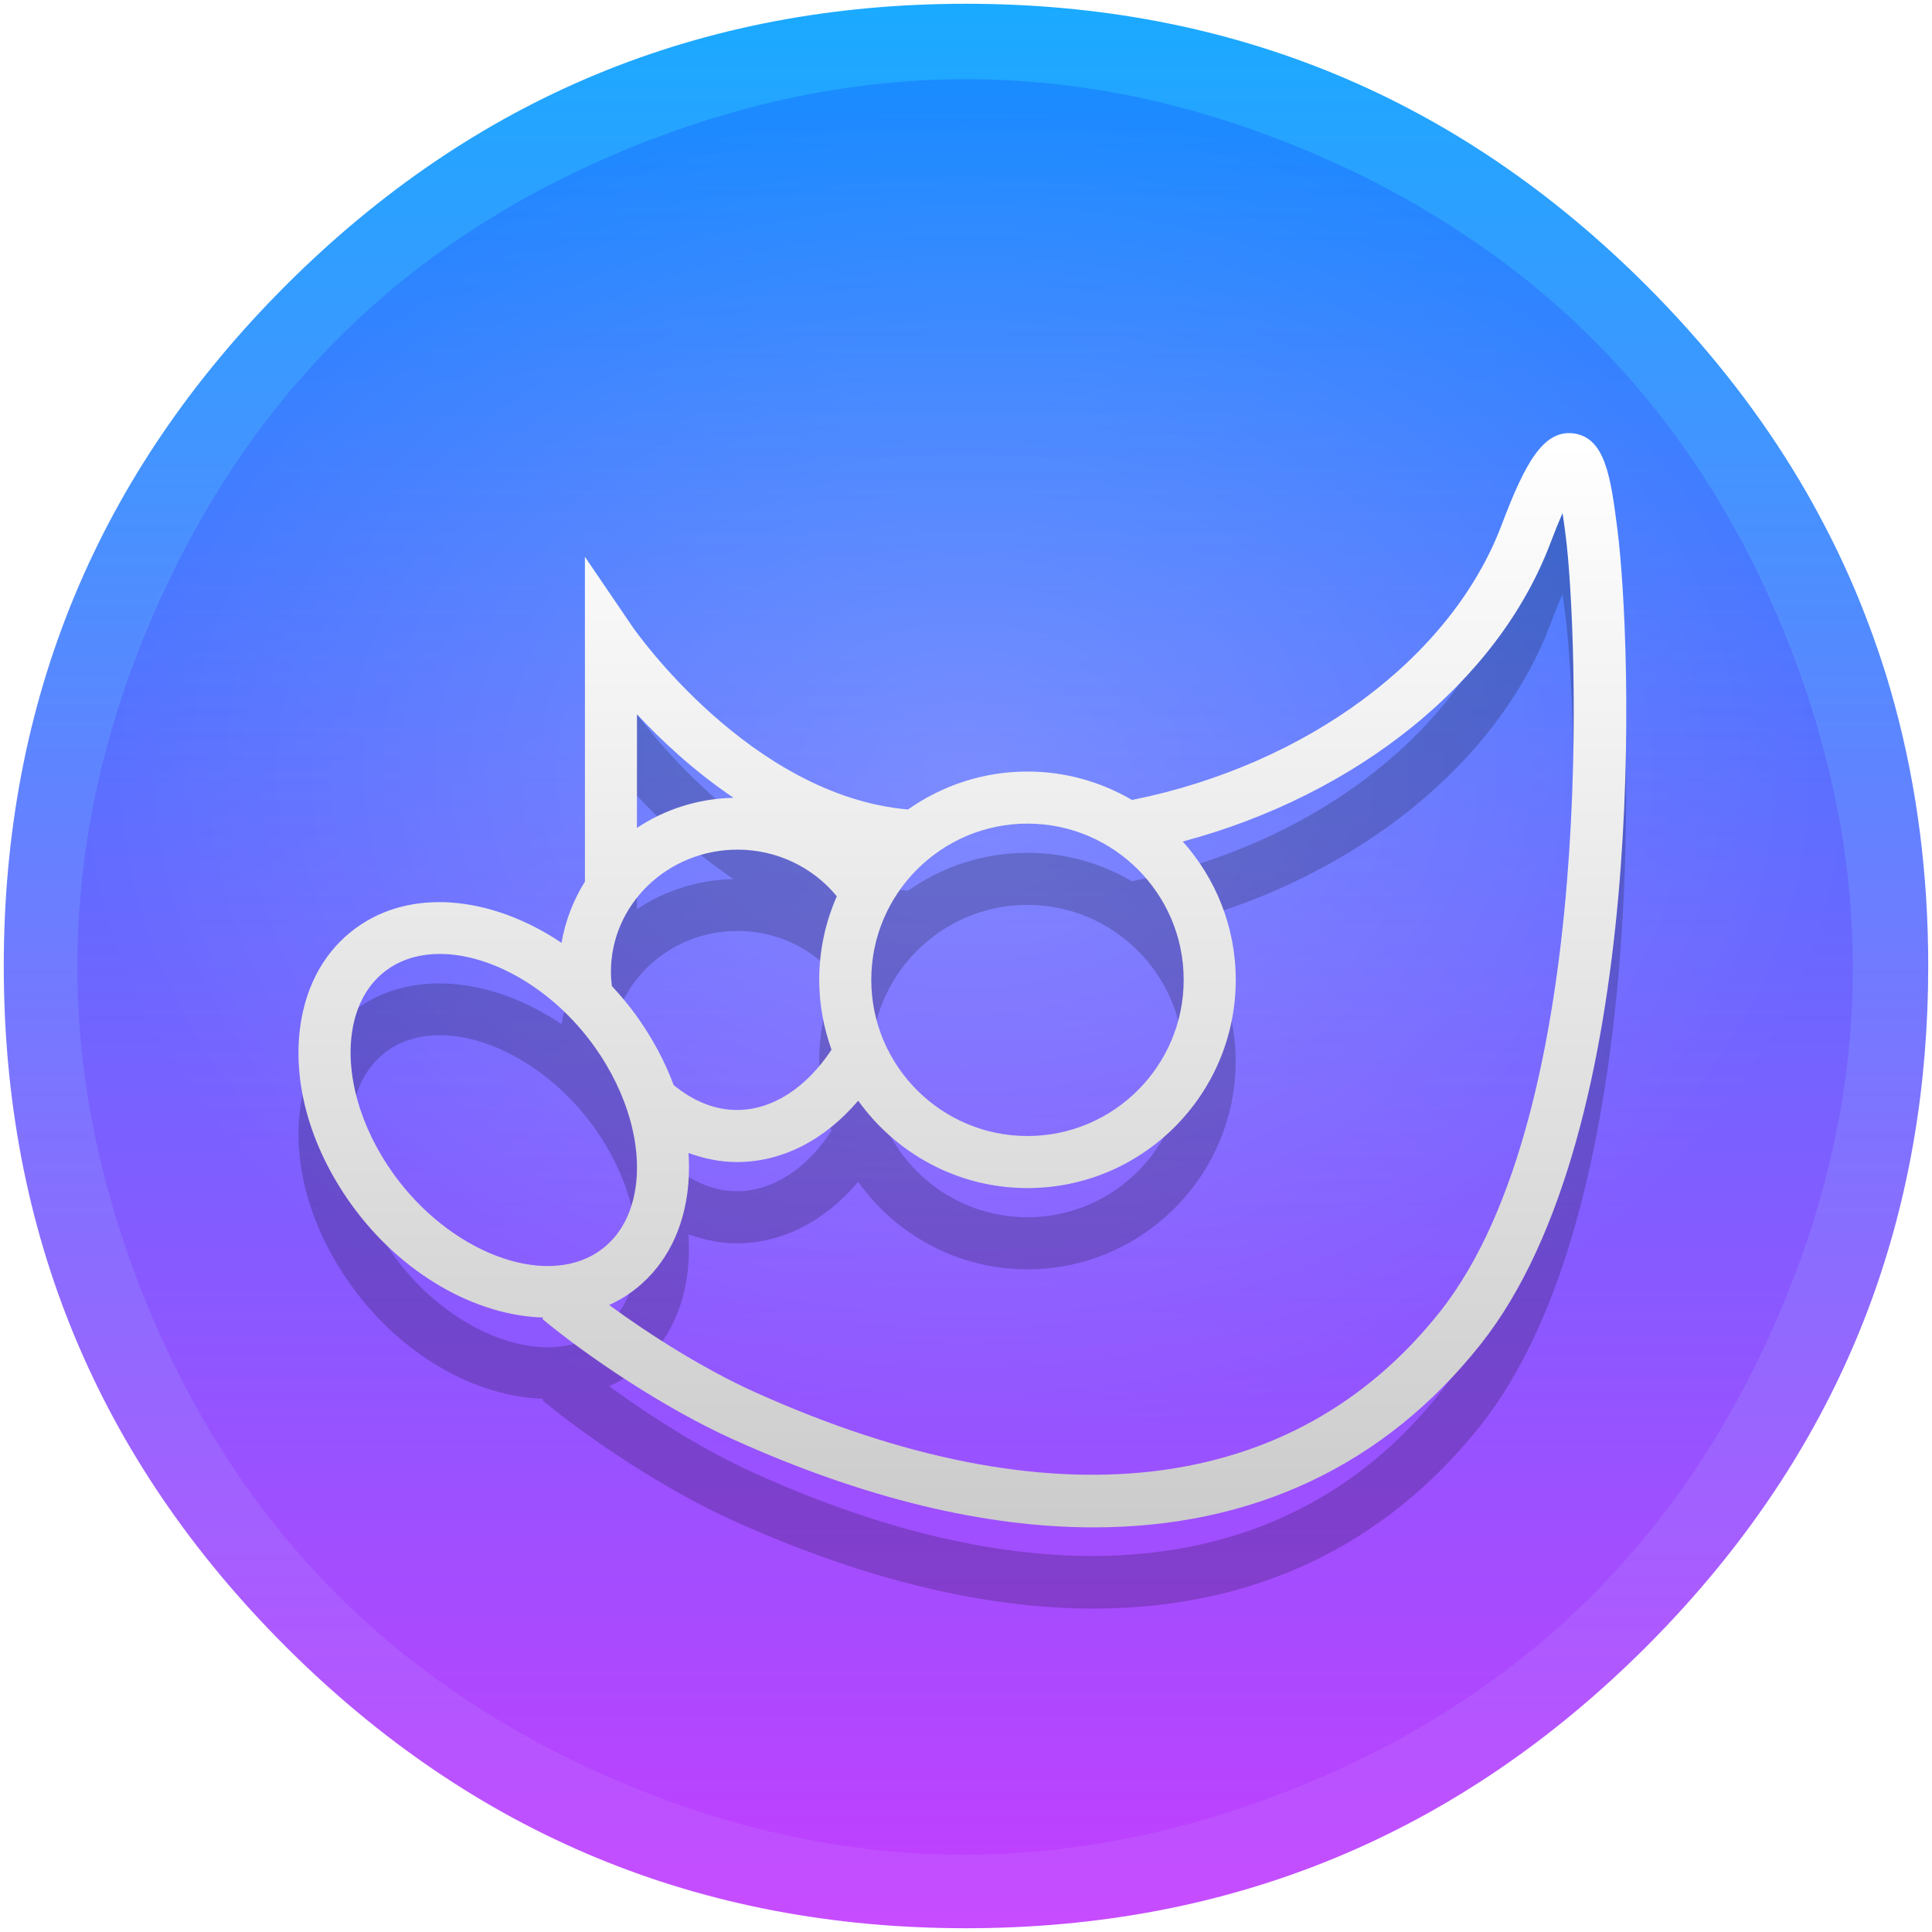 <?xml version="1.0" encoding="UTF-8" standalone="no"?>
<!-- Generator: flash2svg, http://dissentgraphics.com/tools/flash2svg -->

<svg
   xmlns:osb="http://www.openswatchbook.org/uri/2009/osb"
   xmlns:dc="http://purl.org/dc/elements/1.1/"
   xmlns:cc="http://creativecommons.org/ns#"
   xmlns:rdf="http://www.w3.org/1999/02/22-rdf-syntax-ns#"
   xmlns:svg="http://www.w3.org/2000/svg"
   xmlns="http://www.w3.org/2000/svg"
   xmlns:xlink="http://www.w3.org/1999/xlink"
   xmlns:sodipodi="http://sodipodi.sourceforge.net/DTD/sodipodi-0.dtd"
   xmlns:inkscape="http://www.inkscape.org/namespaces/inkscape"
   id="Gimp"
   image-rendering="optimizeSpeed"
   version="1.1"
   style="background-color:#ffffff"
   x="0px"
   y="0px"
   width="1024px"
   height="1024px"
   viewBox="0 0 1024 1024"
   enable-background="new 0 0 1024 1024"
   sodipodi:docname="gimp.svg"
   inkscape:version="0.92.4 (5da689c313, 2019-01-14)">
  <sodipodi:namedview
     pagecolor="#ffffff"
     bordercolor="#666666"
     borderopacity="1"
     objecttolerance="10"
     gridtolerance="10"
     guidetolerance="10"
     inkscape:pageopacity="0"
     inkscape:pageshadow="2"
     inkscape:window-width="1920"
     inkscape:window-height="944"
     id="namedview56"
     showgrid="true"
     inkscape:zoom="0.7109375"
     inkscape:cx="512"
     inkscape:cy="512"
     inkscape:window-x="0"
     inkscape:window-y="25"
     inkscape:window-maximized="1"
     inkscape:current-layer="Gimp"
     inkscape:pagecheckerboard="true">
    <inkscape:grid
       type="xygrid"
       id="grid868" />
  </sodipodi:namedview>
  <defs
     transform="matrix(1 0 0 1 0 0) "
     id="defs2">
    <linearGradient
       id="linearGradient947"
       gradientUnits="userSpaceOnUse"
       x1="33"
       y1="7.333"
       x2="33"
       y2="48.752"
       spreadMethod="reflect"
       gradientTransform="matrix(11.945,0,0,11.945,-90.813,-107.266)">
      <stop
         offset="0"
         style="stop-color:#1aaaff;stop-opacity:1"
         id="stop943" />
      <stop
         offset="1"
         style="stop-color:#c84bff;stop-opacity:1"
         id="stop945" />
    </linearGradient>
    <linearGradient
       id="linear0"
       gradientUnits="userSpaceOnUse"
       x1="27.5"
       y1="7.333"
       x2="27.5"
       y2="48.752"
       spreadMethod="reflect"
       gradientTransform="matrix(11.945,0,0,11.945,-90.813,-107.266)">
      <stop
         offset="0"
         style="stop-color:#ffffff;stop-opacity:1"
         id="stop912" />
      <stop
         offset="1"
         style="stop-color:#cccccc;stop-opacity:1"
         id="stop914" />
    </linearGradient>
    <linearGradient
       inkscape:collect="always"
       id="linearGradient2681">
      <stop
         style="stop-color:#ac9393;stop-opacity:1"
         offset="0"
         id="stop2677" />
      <stop
         id="stop2685"
         offset="0.49"
         style="stop-color:#7a6565;stop-opacity:1;" />
      <stop
         id="stop2683"
         offset="0.883"
         style="stop-color:#ac9393;stop-opacity:1" />
      <stop
         style="stop-color:#483737;stop-opacity:1"
         offset="1"
         id="stop2679" />
    </linearGradient>
    <linearGradient
       id="linearGradient2293"
       osb:paint="solid">
      <stop
         style="stop-color:#bcb8a9;stop-opacity:1;"
         offset="0"
         id="stop2291" />
    </linearGradient>
    <linearGradient
       inkscape:collect="always"
       xlink:href="#linearGradient947"
       id="linearGradient873"
       x1="520.031"
       y1="2.008"
       x2="520.031"
       y2="1026.008"
       gradientUnits="userSpaceOnUse"
       gradientTransform="matrix(0.996,0,0,0.996,2,2)"
       spreadMethod="pad" />
    <linearGradient
       id="linearGradient4657">
      <stop
         id="stop4653"
         offset="0"
         style="stop-color:#ffffff;stop-opacity:1" />
      <stop
         id="stop4655"
         offset="1"
         style="stop-color:#ffffff;stop-opacity:0;" />
    </linearGradient>
    <linearGradient
       inkscape:collect="always"
       xlink:href="#linear5"
       id="linearGradient2617"
       gradientUnits="userSpaceOnUse"
       x1="499.953"
       y1="42.165"
       x2="499.953"
       y2="1046.086"
       gradientTransform="matrix(0.996,0,0,0.996,2,2)"
       spreadMethod="pad" />
    <radialGradient
       inkscape:collect="always"
       xlink:href="#linearGradient2681"
       id="radialGradient2675"
       cx="511.5"
       cy="512.5"
       fx="511.5"
       fy="512.5"
       r="470.5"
       gradientTransform="translate(2174.71,69.166)"
       gradientUnits="userSpaceOnUse" />
    <linearGradient
       gradientTransform="matrix(11.945,0,0,11.945,-90.813,-107.266)"
       spreadMethod="reflect"
       y2="48.752"
       x2="27.5"
       y1="7.333"
       x1="27.5"
       gradientUnits="userSpaceOnUse"
       id="linear0-3">
      <stop
         id="stop836"
         style="stop-color:#ffffff;stop-opacity:1"
         offset="0" />
      <stop
         id="stop838"
         style="stop-color:#cccccc;stop-opacity:1"
         offset="1" />
    </linearGradient>
    <linearGradient
       gradientTransform="matrix(12.879,0,0,12.879,244.629,222.965)"
       spreadMethod="reflect"
       y2="48.752"
       x2="7"
       y1="7.333"
       x1="7"
       gradientUnits="userSpaceOnUse"
       id="linear1">
      <stop
         id="stop841"
         style="stop-color:rgb(10.196%,42.745%,100%);stop-opacity:1;"
         offset="0" />
      <stop
         id="stop843"
         style="stop-color:rgb(78.431%,13.333%,100%);stop-opacity:1;"
         offset="1" />
    </linearGradient>
    <linearGradient
       gradientTransform="matrix(11.945,0,0,11.945,-90.813,-107.266)"
       spreadMethod="reflect"
       y2="48.752"
       x2="32"
       y1="7.333"
       x1="32"
       gradientUnits="userSpaceOnUse"
       id="linear2"
       xlink:href="#linear0-3">
      <stop
         id="stop846"
         style="stop-color:#ffffff;stop-opacity:1"
         offset="0" />
      <stop
         id="stop848"
         style="stop-color:#e6e6e6;stop-opacity:1"
         offset="1" />
    </linearGradient>
    <linearGradient
       gradientTransform="matrix(11.945,0,0,11.945,-90.813,-107.266)"
       spreadMethod="reflect"
       y2="48.752"
       x2="20.5"
       y1="7.333"
       x1="20.5"
       gradientUnits="userSpaceOnUse"
       id="linear3">
      <stop
         id="stop851"
         style="stop-color:rgb(10.196%,42.745%,100%);stop-opacity:1;"
         offset="0" />
      <stop
         id="stop853"
         style="stop-color:rgb(78.431%,13.333%,100%);stop-opacity:1;"
         offset="1" />
    </linearGradient>
    <linearGradient
       gradientTransform="matrix(7.812,0,0,7.812,126.273,148.102)"
       spreadMethod="reflect"
       y2="56.285"
       x2="48.512"
       y1="39"
       x1="48.512"
       gradientUnits="userSpaceOnUse"
       id="linear4">
      <stop
         id="stop856"
         style="stop-color:rgb(42.745%,78.039%,100%);stop-opacity:1;"
         offset="0" />
      <stop
         id="stop858"
         style="stop-color:rgb(90.196%,67.059%,100%);stop-opacity:1;"
         offset="1" />
    </linearGradient>
    <linearGradient
       gradientTransform="matrix(11.945,0,0,11.945,-90.813,-107.266)"
       spreadMethod="reflect"
       y2="48.752"
       x2="33"
       y1="7.333"
       x1="33"
       gradientUnits="userSpaceOnUse"
       id="linear5">
      <stop
         id="stop861"
         style="stop-color:#1a8cff;stop-opacity:1"
         offset="0" />
      <stop
         id="stop863"
         style="stop-color:#c83cff;stop-opacity:1"
         offset="1" />
    </linearGradient>
    <linearGradient
       inkscape:collect="always"
       xlink:href="#linear0-3"
       id="linearGradient939"
       gradientUnits="userSpaceOnUse"
       gradientTransform="matrix(13.798,0,0,13.798,130.632,132.963)"
       x1="27.5"
       y1="7.333"
       x2="27.5"
       y2="48.752"
       spreadMethod="reflect" />
    <filter
       inkscape:collect="always"
       style="color-interpolation-filters:sRGB"
       id="filter866"
       x="-0.055"
       width="1.109"
       y="-0.066"
       height="1.133">
      <feGaussianBlur
         inkscape:collect="always"
         stdDeviation="13.892"
         id="feGaussianBlur868" />
    </filter>
    <radialGradient
       inkscape:collect="always"
       xlink:href="#linearGradient4657"
       id="radialGradient6921"
       cx="100"
       cy="82.381"
       fx="100"
       fy="82.381"
       r="100"
       gradientUnits="userSpaceOnUse"
       gradientTransform="matrix(4.705,0,0,3.534,41,118.419)" />
  </defs>
  <path
     id="path"
     d="m 984.885,316.752 q -9.292,-22.529 -20.962,-44.139 c -4.376,-8.158 -9.022,-16.262 -13.939,-24.203 C 928.86,214.158 903.09,181.797 872.674,151.38 773.105,51.811 652.844,2 512,2 371.156,2 250.949,51.811 151.38,151.38 51.811,250.949 2,371.156 2,512 2,652.844 51.811,773.105 151.38,872.674 250.949,972.243 371.156,1022 512,1022 652.844,1022 773.105,972.243 872.674,872.674 927.51,817.784 967.272,756.627 991.908,689.257 1011.951,634.314 1022,575.264 1022,512 c 0,-48.515 -5.889,-94.599 -17.72,-138.251 -1.351,-4.916 -2.755,-9.833 -4.214,-14.695 -4.43,-14.371 -9.508,-28.471 -15.181,-42.302 z"
     style="fill:url(#linearGradient873);fill-opacity:1.0;stroke-width:1.081"
     inkscape:connector-curvature="0" />
  <path
     id="path1"
     d="m 725.29,94.834 c -8.645,-4.323 -17.738,-8.596 -27.078,-12.621 -8.546,-3.727 -17.042,-7.155 -25.737,-10.335 C 630.641,56.227 588.756,46.687 546.822,43.408 477.86,37.843 408.748,48.774 339.239,76.202 315.937,85.444 293.876,95.977 273.059,107.902 232.019,131.454 195.948,160.223 165.242,194.06 q -51.275,56.246 -84.017,131.721 c -20.122,46.358 -32.643,92.866 -37.611,138.777 -0.447,4.422 -0.845,8.546 -1.192,12.67 -3.677,45.315 -0.199,90.183 10.185,135.15 5.664,24.396 13.166,48.445 22.607,72.394 27.525,69.513 66.826,127.597 117.803,174.005 31.252,28.471 66.776,52.52 106.624,72.345 0.149,0.05 0.248,0.099 0.348,0.149 3.08,1.54 6.062,2.981 8.595,4.124 4.869,2.335 9.192,4.323 13.514,6.211 1.093,0.447 1.888,0.845 2.733,1.192 9.39,4.074 18.781,7.801 27.724,11.13 2.335,0.845 4.472,1.64 6.558,2.385 18.93,6.658 37.959,12.074 56.541,16.198 7.85,1.689 15.7,3.23 23.352,4.522 0.944,0.199 1.938,0.298 2.683,0.447 11.577,1.838 23.054,3.23 34.531,4.174 69.36,5.416 138.323,-5.515 207.534,-32.843 24.197,-9.54 47.002,-20.521 68.366,-32.943 34.879,-20.223 66.031,-44.222 93.507,-72.047 4.124,-4.174 8.148,-8.447 12.173,-12.819 8.347,-9.192 16.396,-18.831 24.097,-28.918 19.924,-25.986 37.313,-54.755 52.269,-86.158 2.584,-5.466 5.118,-11.031 7.602,-16.745 0.248,-0.596 0.547,-1.242 0.795,-1.838 0.149,-0.298 0.248,-0.596 0.397,-0.894 2.782,-6.559 5.416,-13.167 8.049,-19.875 11.577,-30.458 20.023,-61.265 25.19,-92.468 0.696,-4.372 1.391,-9.093 2.087,-13.813 0.894,-7.304 1.739,-14.757 2.335,-22.459 0.099,-1.441 0.248,-3.13 0.397,-4.919 1.292,-19.179 1.292,-38.458 0.099,-58.035 -0.447,-6.36 -0.994,-12.819 -1.689,-19.477 -0.199,-1.838 -0.447,-3.826 -0.696,-5.813 -1.987,-16.297 -4.919,-32.645 -8.894,-49.389 -5.416,-23.005 -12.769,-46.458 -22.06,-69.96 -27.376,-69.314 -66.578,-127.249 -117.853,-174.005 -18.632,-16.993 -39.102,-32.595 -61.162,-46.656 -13.763,-8.844 -28.122,-16.993 -43.474,-24.744 z"
     style="fill:url(#linearGradient2617);fill-opacity:1.0;stroke-width:0.994"
     inkscape:connector-curvature="0" />
  <circle
     style="color:#000000;display:inline;overflow:visible;visibility:visible;opacity:0.2;fill:url(#radialGradient6921);fill-opacity:1;fill-rule:nonzero;stroke:none;stroke-width:42.977;marker:none;enable-background:accumulate"
     id="path4188-6-4"
     cx="511.5"
     cy="512.5"
     r="470.5" />
  <path
     inkscape:connector-curvature="0"
     style="opacity:0.26;fill:url(#radialGradient2675);fill-opacity:1;stroke-width:0.994"
     d="m 2900,164 c -8.645,-4.323 -17.738,-8.596 -27.078,-12.621 -8.546,-3.727 -17.042,-7.155 -25.737,-10.335 -41.835,-15.652 -83.719,-25.191 -125.653,-28.471 -68.963,-5.565 -138.074,5.366 -207.583,32.794 -23.302,9.242 -45.362,19.776 -66.18,31.701 -41.04,23.552 -77.111,52.321 -107.816,86.158 q -51.275,56.246 -84.017,131.721 c -20.122,46.358 -32.643,92.866 -37.611,138.777 -0.447,4.422 -0.845,8.546 -1.192,12.67 -3.677,45.315 -0.199,90.183 10.185,135.15 5.664,24.396 13.166,48.445 22.607,72.394 27.526,69.513 66.826,127.597 117.803,174.005 31.252,28.471 66.776,52.52 106.624,72.345 0.149,0.05 0.248,0.099 0.348,0.149 3.08,1.54 6.062,2.981 8.595,4.124 4.869,2.335 9.192,4.323 13.514,6.211 1.093,0.447 1.888,0.845 2.733,1.192 9.39,4.074 18.781,7.801 27.724,11.13 2.335,0.845 4.472,1.64 6.558,2.385 18.93,6.658 37.959,12.074 56.541,16.198 7.85,1.689 15.7,3.23 23.352,4.521 0.944,0.199 1.938,0.298 2.683,0.447 11.577,1.839 23.054,3.23 34.531,4.174 69.36,5.416 138.323,-5.515 207.534,-32.843 24.197,-9.54 47.002,-20.521 68.366,-32.943 34.879,-20.223 66.031,-44.222 93.507,-72.047 4.124,-4.174 8.148,-8.447 12.173,-12.819 8.347,-9.192 16.396,-18.831 24.097,-28.918 19.924,-25.986 37.313,-54.755 52.269,-86.158 2.584,-5.466 5.118,-11.031 7.602,-16.745 0.248,-0.596 0.546,-1.242 0.795,-1.838 0.149,-0.298 0.248,-0.596 0.397,-0.894 2.782,-6.559 5.416,-13.167 8.049,-19.875 11.577,-30.458 20.023,-61.265 25.19,-92.468 0.696,-4.372 1.391,-9.093 2.087,-13.813 0.894,-7.304 1.739,-14.757 2.335,-22.459 0.099,-1.441 0.248,-3.13 0.398,-4.919 1.292,-19.179 1.292,-38.458 0.099,-58.035 -0.447,-6.36 -0.994,-12.819 -1.689,-19.477 -0.199,-1.838 -0.447,-3.826 -0.696,-5.813 -1.987,-16.297 -4.919,-32.645 -8.894,-49.389 -5.416,-23.005 -12.769,-46.458 -22.06,-69.96 -27.376,-69.314 -66.578,-127.249 -117.853,-174.005 -18.632,-16.993 -39.102,-32.595 -61.162,-46.656 C 2929.712,179.9 2915.353,171.751 2900,164 Z"
     id="path2673" />
  <g
     transform="matrix(1.155,0,0,1.155,235.532,299.971)"
     id="g921"
     style="opacity:0.2;fill:#000000;fill-opacity:1;filter:url(#filter866)">
    <path
       inkscape:connector-curvature="0"
       style="fill:#000000;fill-opacity:1;fill-rule:nonzero;stroke:none;stroke-width:1.529"
       d="m 538.294,21.04 c -3.034,-23.927 -5.435,-42.824 -20.403,-44.58 -13.582,-1.541 -22.003,13.486 -32.719,41.869 C 462.154,79.394 395.845,128.549 315.523,144.688 c -14.12,-8.242 -30.485,-13.044 -47.973,-13.044 -20.403,0 -39.289,6.474 -54.817,17.416 C 140.009,142.692 86.851,66.015 86.314,65.214 L 64.478,33.093 V 182.16 c -5.28,8.469 -8.983,17.942 -10.727,28.084 -30.58,-20.57 -66.261,-25.193 -91.693,-8.625 -14.526,9.473 -24.046,24.345 -27.546,43.028 -5.089,27.176 3.201,58.365 22.756,85.577 23.174,32.265 57.362,51.091 88.145,51.939 l -0.514,0.621 c 20.606,17.13 55.654,40.866 87.5,55.248 59.775,27.02 115.441,40.435 165.493,40.423 72.652,0 133.443,-28.263 177.724,-84.192 C 553.62,295.738 544.685,71.306 538.294,21.04 Z M 339.223,227.207 c 0,39.527 -32.146,71.673 -71.673,71.673 -39.527,0 -71.673,-32.146 -71.673,-71.673 0,-39.528 32.145,-71.673 71.673,-71.673 39.527,0 71.673,32.145 71.673,71.673 z m -251.153,16.437 c -3.488,-4.862 -7.287,-9.341 -11.229,-13.594 -0.263,-2.186 -0.418,-4.372 -0.418,-6.57 0,-30.879 26.053,-56 58.079,-56 17.966,0 34.642,8.051 45.56,21.406 -5.16,11.742 -8.075,24.691 -8.075,38.321 0,11.264 2.055,22.027 5.65,32.073 -11.647,17.596 -27.2,27.654 -43.421,27.654 -10.094,0 -20.044,-4.05 -29.015,-11.432 -4.05,-10.906 -9.795,-21.657 -17.13,-31.859 z m 44.605,-99.959 c -16.401,0.358 -31.632,5.375 -44.306,13.821 v -52.13 c 11.097,11.933 26.125,26.029 44.306,38.309 z M -23.333,316.284 c -15.529,-21.621 -22.505,-46.755 -18.671,-67.241 1.577,-8.446 5.829,-20.056 17.106,-27.403 6.582,-4.288 14.394,-6.307 22.792,-6.307 23.568,0 51.819,15.876 70.776,42.251 15.518,21.609 22.506,46.731 18.671,67.217 -1.577,8.458 -5.829,20.068 -17.106,27.427 -25.014,16.317 -67.862,-0.155 -93.569,-35.944 z M 456.874,379.451 c -67.301,85.028 -179.051,98.084 -314.643,36.828 -22.911,-10.357 -47.591,-25.898 -66.608,-39.863 2.628,-1.206 5.196,-2.568 7.657,-4.169 14.526,-9.473 24.058,-24.369 27.546,-43.051 1.362,-7.275 1.684,-14.836 1.171,-22.529 7.203,2.616 14.621,4.157 22.219,4.157 20.809,0 40.328,-10.13 55.666,-28.155 17.345,24.225 45.656,40.101 77.669,40.101 52.691,0 95.564,-42.872 95.564,-95.564 0,-24.369 -9.245,-46.564 -24.309,-63.454 79.819,-21.311 144.695,-73.273 168.717,-137.002 2.126,-5.626 3.978,-10.142 5.555,-13.761 0.633,4.229 1.159,8.35 1.493,11.061 5.101,40.041 15.553,262.884 -57.697,355.401 z m 0,0"
       id="path917" />
  </g>
  <path
     inkscape:connector-curvature="0"
     style="fill:url(#linearGradient939);fill-rule:nonzero;stroke:none;stroke-width:1.766"
     d="m 857.327,281.172 c -3.505,-27.638 -6.278,-49.467 -23.568,-51.496 -15.689,-1.78 -25.416,15.578 -37.794,48.364 C 769.376,348.578 692.781,405.358 600,424 c -16.31,-9.521 -35.214,-15.068 -55.415,-15.068 -23.568,0 -45.383,7.478 -63.321,20.118 -84.005,-7.355 -145.408,-95.927 -146.029,-96.851 l -25.224,-37.104 v 172.191 c -6.099,9.783 -10.376,20.725 -12.391,32.44 -35.324,-23.761 -76.54,-29.101 -105.917,-9.962 -16.779,10.942 -27.776,28.121 -31.819,49.702 -5.878,31.391 3.698,67.419 26.286,98.852 26.769,37.27 66.26,59.016 101.819,59.996 l -0.593,0.717 c 23.802,19.787 64.287,47.205 101.073,63.818 69.048,31.212 133.348,46.708 191.164,46.694 83.922,0 154.142,-32.647 205.293,-97.252 90.104,-113.81 79.783,-373.055 72.401,-431.119 z m -229.951,238.148 c 0,45.658 -37.132,82.791 -82.791,82.791 -45.659,0 -82.79,-37.132 -82.79,-82.791 0,-45.659 37.132,-82.791 82.79,-82.791 45.659,0 82.791,37.131 82.791,82.791 z M 337.264,538.306 c -4.029,-5.616 -8.417,-10.79 -12.971,-15.702 -0.303,-2.525 -0.483,-5.05 -0.483,-7.589 0,-35.669 30.094,-64.687 67.088,-64.687 20.753,0 40.015,9.3 52.627,24.727 -5.961,13.564 -9.328,28.521 -9.328,44.266 0,13.012 2.373,25.444 6.526,37.049 -13.453,20.325 -31.419,31.944 -50.157,31.944 -11.66,0 -23.154,-4.678 -33.516,-13.205 -4.678,-12.598 -11.315,-25.017 -19.787,-36.801 z m 51.524,-115.465 c -18.945,0.414 -36.538,6.209 -51.179,15.965 v -60.216 c 12.819,13.784 30.177,30.067 51.179,44.252 z M 208.579,622.215 c -17.938,-24.975 -25.996,-54.007 -21.567,-77.671 1.821,-9.756 6.734,-23.168 19.759,-31.654 7.603,-4.953 16.627,-7.286 26.327,-7.286 27.224,0 59.858,18.338 81.755,48.805 17.925,24.961 25.997,53.979 21.567,77.644 -1.821,9.769 -6.733,23.181 -19.759,31.681 -28.894,18.849 -78.389,-0.179 -108.083,-41.519 z M 763.277,695.181 c -77.741,98.218 -206.825,113.299 -363.451,42.541 -26.465,-11.964 -54.973,-29.915 -76.94,-46.046 3.036,-1.393 6.002,-2.967 8.845,-4.815 16.779,-10.942 27.79,-28.149 31.819,-49.73 1.573,-8.403 1.945,-17.138 1.352,-26.024 8.32,3.022 16.889,4.802 25.665,4.802 24.037,0 46.584,-11.701 64.301,-32.523 20.035,27.983 52.738,46.321 89.717,46.321 60.865,0 110.388,-49.523 110.388,-110.387 0,-28.149 -10.68,-53.787 -28.08,-73.297 92.201,-24.617 167.14,-84.64 194.889,-158.254 2.456,-6.499 4.595,-11.715 6.416,-15.896 0.731,4.885 1.338,9.645 1.725,12.777 5.892,46.252 17.965,303.662 -66.647,410.531 z m 0,0"
     id="path868" />
</svg>
